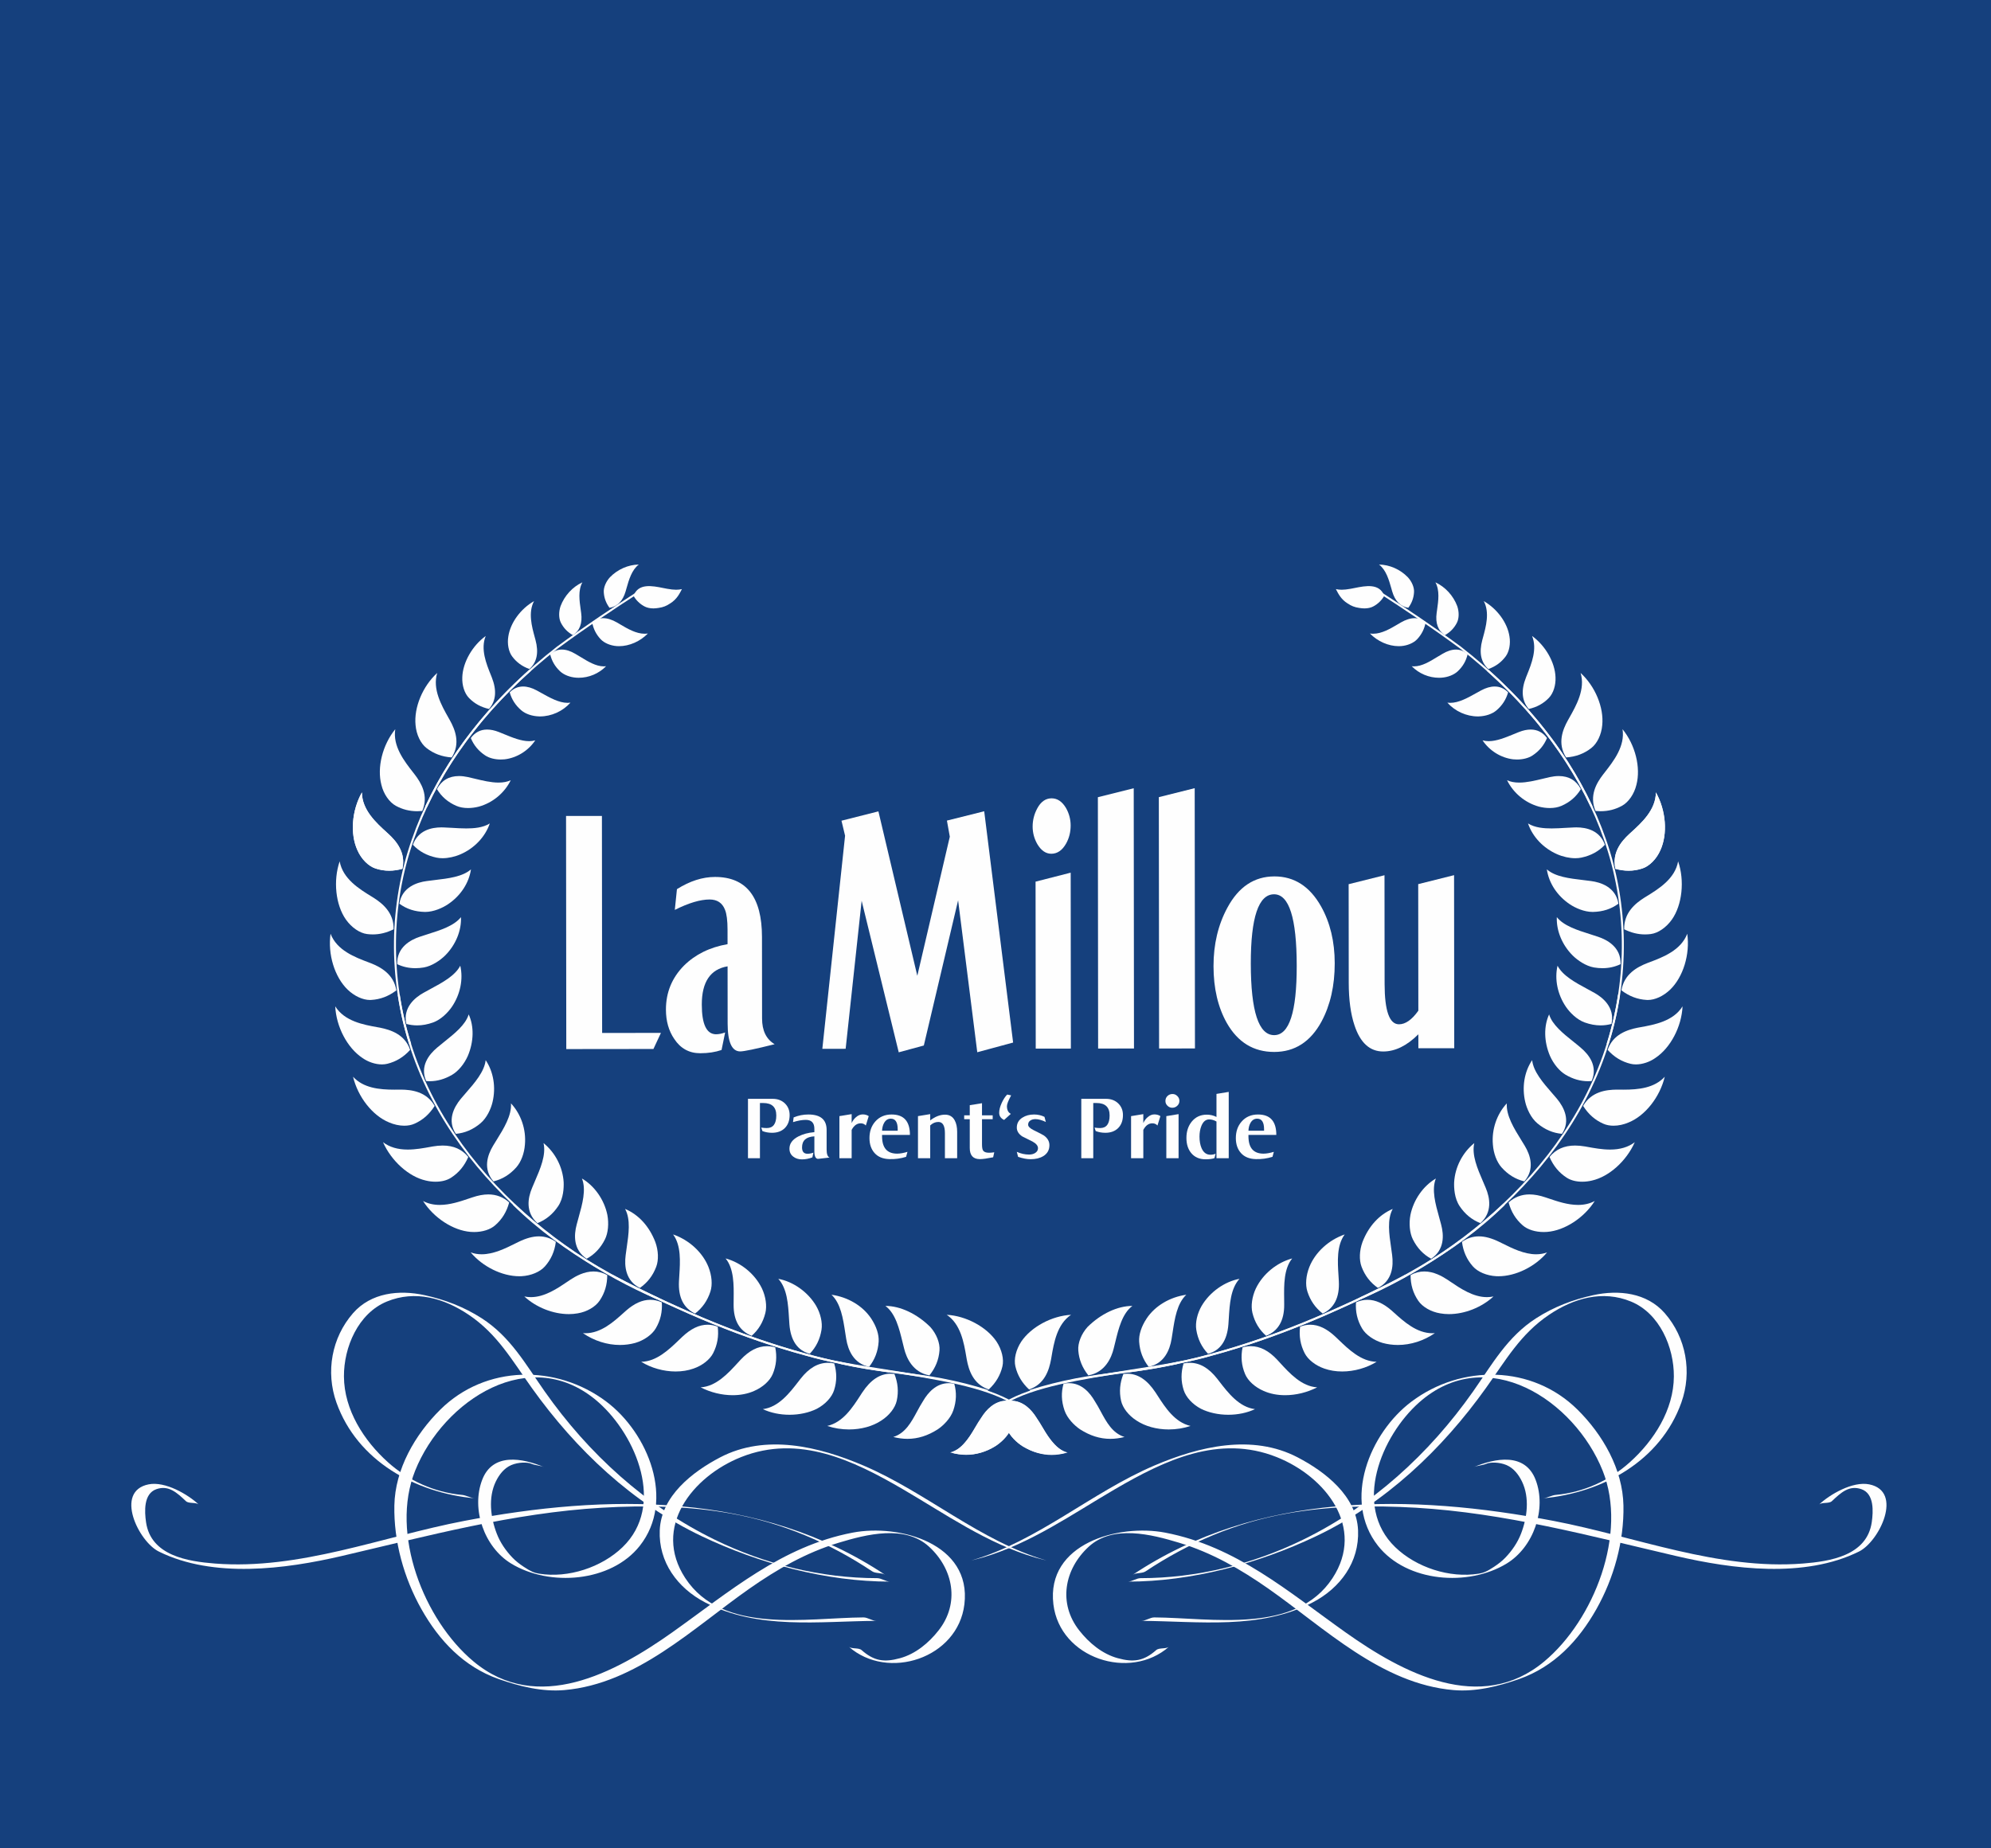 <?xml version="1.0" encoding="UTF-8"?>
<svg width="140px" height="130px" viewBox="0 0 140 130" version="1.1" xmlns="http://www.w3.org/2000/svg" xmlns:xlink="http://www.w3.org/1999/xlink">
    <!-- Generator: Sketch 42 (36781) - http://www.bohemiancoding.com/sketch -->
    <title>Group 12</title>
    <desc>Created with Sketch.</desc>
    <defs></defs>
    <g id="Page-1" stroke="none" stroke-width="1" fill="none" fill-rule="evenodd">
        <g id="Home-Page---v2---Desktop-Menu" transform="translate(-92, 0)">
            <g id="Page-1" transform="translate(92, -20)">
                <g id="Group-12">
                    <polygon id="Fill-1" fill="#15407D" points="0 150 140 150 140 0 0 0"></polygon>
                    <g id="Group-268" transform="translate(8.773, 59.45)" fill="#FEFEFE">
                        <path d="M64.022,70.096 C60.648,69.116 57.712,67.041 54.708,65.288 C51.204,63.246 47.389,61.423 43.344,63.03 C39.895,64.4 37.087,67.986 39.41,71.539 C42.014,75.523 47.932,74.333 51.941,74.308 C52.244,74.306 52.548,74.552 52.848,74.55 C48.822,74.576 44.521,75.193 40.805,73.251 C38.866,72.237 37.524,70.419 37.618,68.179 C37.718,65.778 39.908,64.074 41.864,63.052 C45.065,61.38 48.801,62.284 51.942,63.626 C56.38,65.521 60.13,68.943 64.806,70.301 C64.851,70.314 64.202,70.149 64.022,70.096" id="Fill-2"></path>
                        <path d="M24.611,65.933 C20.434,65.546 16.348,63.306 14.884,59.196 C14.117,57.042 14.545,54.636 16.052,52.909 C17.317,51.463 19.298,51.254 21.072,51.641 C22.507,51.953 23.856,52.47 25.093,53.264 C27.12,54.566 28.179,56.492 29.526,58.41 C32.614,62.805 36.648,66.479 41.495,68.847 C45.027,70.573 48.969,71.547 52.903,71.547 C53.206,71.547 53.508,71.79 53.81,71.79 C49.331,71.79 44.625,70.523 40.59,68.606 C35.713,66.289 31.732,62.522 28.622,58.168 C27.238,56.233 26.205,54.382 24.186,53.023 C22.46,51.858 20.427,51.269 18.43,52.091 C16.409,52.921 15.399,55.311 15.412,57.363 C15.425,59.71 16.811,61.871 18.505,63.393 C19.952,64.693 21.77,65.511 23.705,65.691 C24.012,65.718 24.305,65.904 24.611,65.933" id="Fill-4"></path>
                        <path d="M4.303,66.133 C3.664,65.531 3.086,64.99 2.226,65.288 C1.311,65.605 1.39,66.867 1.496,67.609 C1.835,69.972 4.442,70.37 6.342,70.519 C12.298,70.985 18.094,68.628 23.861,67.522 C33.892,65.597 44.66,65.444 53.464,71.31 C53.219,71.148 52.806,71.233 52.557,71.068 C49.544,69.06 46.232,67.652 42.655,67.008 C39.653,66.467 36.578,66.415 33.542,66.594 C27.294,66.96 21.322,68.575 15.261,69.988 C11.286,70.914 6.237,71.576 2.395,69.675 C0.964,68.969 -0.747,65.435 1.679,64.949 C2.842,64.718 4.449,65.659 5.209,66.375 C5.011,66.189 4.504,66.324 4.303,66.133" id="Fill-6"></path>
                        <path d="M28.59,63.499 C28.316,63.385 27.687,63.376 27.173,63.596 C26.67,63.814 26.322,64.272 26.09,64.751 C25.544,65.881 25.72,67.288 26.159,68.418 C26.402,69.047 26.789,69.61 27.252,70.095 C27.495,70.351 27.777,70.563 28.068,70.756 C28.564,71.087 28.81,71.179 29.137,71.232 C31.181,71.563 33.53,70.79 35.005,69.366 C38.024,66.452 35.974,61.544 33.329,59.193 C28.564,54.959 22.398,59.039 20.416,63.995 C18.65,68.407 21.024,74.483 24.526,77.407 C29.007,81.149 34.482,78.206 38.49,75.365 C42.512,72.511 46.184,69.304 51.176,68.346 C54.461,67.714 59.556,69.108 59.04,73.387 C58.583,77.188 53.655,78.79 50.907,76.365 C51.114,76.548 51.6,76.42 51.811,76.607 C52.686,77.379 53.397,77.483 54.514,77.176 C55.607,76.877 56.536,76.1 57.222,75.226 C58.72,73.324 58.279,70.917 56.553,69.332 C54.856,67.775 52.157,68.463 50.191,69.059 C47.898,69.756 45.875,70.918 43.923,72.285 C39.956,75.065 35.984,78.979 30.911,79.419 C29.345,79.555 27.753,79.155 26.284,78.64 C23.839,77.778 22.113,75.945 20.865,73.736 C19.627,71.542 18.908,68.957 18.957,66.435 C19.007,63.882 20.411,61.449 22.191,59.69 C25.375,56.543 30.351,56.496 33.857,59.126 C36.799,61.333 38.733,66.082 36.215,69.272 C34.19,71.838 29.865,72.167 27.162,70.515 C25.277,69.362 24.343,66.693 25.133,64.63 C25.871,62.699 27.968,63.1 29.495,63.741 C29.211,63.621 28.876,63.618 28.59,63.499" id="Fill-8"></path>
                        <path d="M60.317,70.096 C63.691,69.116 66.626,67.041 69.63,65.288 C73.134,63.246 76.95,61.423 80.994,63.03 C84.444,64.4 87.252,67.986 84.929,71.539 C82.324,75.523 76.406,74.333 72.398,74.308 C72.094,74.306 71.791,74.552 71.492,74.55 C75.517,74.576 79.818,75.193 83.533,73.251 C85.473,72.237 86.814,70.419 86.721,68.179 C86.621,65.778 84.43,64.074 82.475,63.052 C79.274,61.38 75.538,62.284 72.397,63.626 C67.96,65.521 64.208,68.943 59.533,70.301 C59.487,70.314 60.137,70.149 60.317,70.096" id="Fill-10"></path>
                        <path d="M99.728,65.933 C103.905,65.546 107.991,63.306 109.454,59.196 C110.222,57.042 109.793,54.636 108.286,52.909 C107.022,51.463 105.041,51.254 103.266,51.641 C101.833,51.953 100.482,52.47 99.246,53.264 C97.218,54.566 96.16,56.492 94.813,58.41 C91.726,62.805 87.691,66.479 82.843,68.847 C79.311,70.573 75.369,71.547 71.436,71.547 C71.133,71.547 70.83,71.79 70.529,71.79 C75.007,71.79 79.714,70.523 83.749,68.606 C88.626,66.289 92.607,62.522 95.717,58.168 C97.101,56.233 98.134,54.382 100.153,53.023 C101.878,51.858 103.912,51.269 105.909,52.091 C107.93,52.921 108.94,55.311 108.927,57.363 C108.914,59.71 107.528,61.871 105.833,63.393 C104.387,64.693 102.568,65.511 100.634,65.691 C100.326,65.718 100.033,65.904 99.728,65.933" id="Fill-12"></path>
                        <path d="M120.036,66.133 C120.675,65.531 121.252,64.99 122.113,65.288 C123.028,65.605 122.948,66.867 122.843,67.609 C122.504,69.972 119.897,70.37 117.997,70.519 C112.041,70.985 106.245,68.628 100.478,67.522 C90.447,65.597 79.679,65.444 70.875,71.31 C71.119,71.148 71.533,71.233 71.782,71.068 C74.795,69.06 78.107,67.652 81.684,67.008 C84.685,66.467 87.76,66.415 90.797,66.594 C97.045,66.96 103.017,68.575 109.077,69.988 C113.053,70.914 118.102,71.576 121.944,69.675 C123.374,68.969 125.086,65.435 122.66,64.949 C121.496,64.718 119.89,65.659 119.13,66.375 C119.328,66.189 119.834,66.324 120.036,66.133" id="Fill-14"></path>
                        <path d="M95.749,63.499 C96.023,63.385 96.652,63.376 97.166,63.596 C97.67,63.814 98.016,64.272 98.248,64.751 C98.794,65.881 98.619,67.288 98.18,68.418 C97.937,69.047 97.549,69.61 97.087,70.095 C96.844,70.351 96.561,70.563 96.271,70.756 C95.775,71.087 95.529,71.179 95.202,71.232 C93.158,71.563 90.808,70.79 89.334,69.366 C86.315,66.452 88.365,61.544 91.01,59.193 C95.775,54.959 101.941,59.039 103.923,63.995 C105.689,68.407 103.316,74.483 99.813,77.407 C95.332,81.149 89.857,78.206 85.849,75.365 C81.827,72.511 78.154,69.304 73.163,68.346 C69.877,67.714 64.782,69.108 65.298,73.387 C65.755,77.188 70.684,78.79 73.431,76.365 C73.225,76.548 72.739,76.42 72.527,76.607 C71.653,77.379 70.941,77.483 69.824,77.176 C68.731,76.877 67.802,76.1 67.117,75.226 C65.619,73.324 66.059,70.917 67.785,69.332 C69.483,67.775 72.182,68.463 74.148,69.059 C76.441,69.756 78.464,70.918 80.415,72.285 C84.383,75.065 88.355,78.979 93.428,79.419 C94.994,79.555 96.586,79.155 98.055,78.64 C100.5,77.778 102.226,75.945 103.474,73.736 C104.712,71.542 105.431,68.957 105.382,66.435 C105.331,63.882 103.928,61.449 102.148,59.69 C98.964,56.543 93.988,56.496 90.483,59.126 C87.54,61.333 85.606,66.082 88.124,69.272 C90.149,71.838 94.475,72.167 97.177,70.515 C99.061,69.362 99.996,66.693 99.206,64.63 C98.467,62.699 96.371,63.1 94.844,63.741 C95.128,63.621 95.463,63.618 95.749,63.499" id="Fill-16"></path>
                        <polygon id="Fill-18" points="37.702 33.197 37.174 34.328 31.046 34.335 31.03 17.939 33.552 17.937 33.567 33.201"></polygon>
                        <path d="M45.697,33.993 C44.352,34.33 43.545,34.499 43.277,34.499 C42.688,34.499 42.393,33.846 42.392,32.538 L42.388,28.515 C41.178,28.717 40.573,29.615 40.575,31.207 C40.576,32.582 40.905,33.278 41.561,33.294 C41.762,33.294 41.98,33.251 42.216,33.167 L41.964,34.399 C41.524,34.551 41.025,34.627 40.467,34.627 C39.688,34.628 39.08,34.293 38.639,33.623 C38.249,33.054 38.054,32.367 38.053,31.562 C38.052,30.355 38.474,29.324 39.319,28.467 C40.113,27.679 41.135,27.175 42.386,26.956 L42.385,25.95 C42.385,25.296 42.325,24.827 42.208,24.542 C42.022,24.056 41.66,23.814 41.122,23.814 C40.467,23.815 39.651,24.058 38.677,24.546 L38.827,23.087 C39.734,22.516 40.625,22.23 41.499,22.229 C43.701,22.227 44.804,23.634 44.807,26.45 L44.813,32.184 C44.813,33.039 45.108,33.642 45.697,33.993" id="Fill-20"></path>
                        <polygon id="Fill-22" points="62.466 33.876 59.945 34.558 58.598 23.872 56.187 34.084 54.423 34.563 51.815 23.904 50.69 34.315 49.051 34.317 50.65 19.328 50.397 18.273 52.994 17.616 55.729 29.181 58.014 19.397 57.811 18.265 60.433 17.609"></polygon>
                        <path d="M66.527,34.3 L64.056,34.303 L64.044,22.559 L66.514,21.928 L66.527,34.3 Z M66.511,18.609 C66.512,19.078 66.403,19.506 66.185,19.891 C65.916,20.362 65.572,20.596 65.152,20.597 C64.764,20.597 64.437,20.371 64.168,19.919 C63.948,19.534 63.839,19.123 63.838,18.687 C63.838,18.234 63.947,17.807 64.165,17.404 C64.417,16.935 64.752,16.699 65.173,16.699 C65.577,16.699 65.913,16.925 66.183,17.377 C66.401,17.763 66.511,18.173 66.511,18.609 L66.511,18.609 Z" id="Fill-24"></path>
                        <polygon id="Fill-26" points="70.965 34.295 68.443 34.298 68.426 16.62 70.947 15.99"></polygon>
                        <polygon id="Fill-28" points="75.252 34.292 72.73 34.294 72.712 16.616 75.234 15.985"></polygon>
                        <path d="M82.408,28.476 C82.405,25.123 81.873,23.447 80.814,23.448 C79.721,23.449 79.176,25.076 79.179,28.328 C79.183,31.681 79.73,33.357 80.824,33.355 C81.883,33.354 82.411,31.728 82.408,28.476 M85.08,28.297 C85.082,29.873 84.772,31.239 84.152,32.397 C83.379,33.823 82.271,34.536 80.825,34.537 C79.379,34.539 78.268,33.861 77.494,32.504 C76.871,31.398 76.558,30.065 76.557,28.506 C76.555,26.964 76.882,25.589 77.537,24.382 C78.325,22.922 79.426,22.192 80.838,22.191 C82.233,22.189 83.327,22.893 84.119,24.3 C84.758,25.439 85.079,26.772 85.08,28.297" id="Fill-30"></path>
                        <path d="M93.484,34.274 L90.962,34.276 L90.961,33.295 C90.155,34.101 89.332,34.504 88.491,34.505 C87.549,34.506 86.877,33.895 86.472,32.671 C86.202,31.867 86.067,30.869 86.066,29.679 L86.059,22.738 L88.58,22.108 L88.588,29.752 C88.59,31.647 88.926,32.593 89.599,32.592 C90.053,32.592 90.506,32.274 90.96,31.635 L90.951,22.734 L93.472,22.103 L93.484,34.274 Z" id="Fill-32"></path>
                        <path d="M46.751,38.974 C46.751,39.359 46.639,39.663 46.417,39.887 C46.194,40.111 45.892,40.223 45.511,40.223 C45.272,40.223 45.046,40.182 44.837,40.102 L44.754,39.858 C44.894,39.88 45.025,39.89 45.145,39.89 C45.59,39.89 45.813,39.594 45.813,39.003 C45.813,38.42 45.507,38.129 44.894,38.129 L44.663,38.129 L44.663,42.01 L43.822,42.01 L43.822,37.834 L45.562,37.834 C45.901,37.834 46.181,37.937 46.404,38.142 C46.635,38.36 46.751,38.637 46.751,38.974" id="Fill-34"></path>
                        <path d="M49.558,41.965 L48.766,42.055 C48.672,42.064 48.6,42.014 48.549,41.908 C48.511,41.818 48.491,41.713 48.491,41.594 L48.491,40.473 C47.914,40.503 47.624,40.763 47.624,41.252 C47.624,41.548 47.751,41.697 48.003,41.697 C48.149,41.697 48.288,41.671 48.421,41.62 L48.35,41.953 C48.106,42.046 47.862,42.093 47.618,42.093 C47.374,42.093 47.17,42.029 47.008,41.901 C46.828,41.765 46.738,41.577 46.738,41.337 C46.738,40.979 46.951,40.691 47.376,40.473 C47.694,40.311 48.066,40.213 48.491,40.178 L48.491,39.948 C48.491,39.525 48.29,39.314 47.885,39.314 C47.631,39.314 47.332,39.367 46.989,39.473 L47.033,39.141 C47.368,39.004 47.712,38.936 48.068,38.936 C48.924,38.936 49.352,39.298 49.352,40.022 L49.352,41.397 C49.352,41.721 49.421,41.91 49.558,41.965" id="Fill-36"></path>
                        <path d="M52.313,39.051 L52.108,39.711 C52.014,39.608 51.896,39.557 51.755,39.557 C51.494,39.553 51.279,39.706 51.112,40.018 L51.112,42.01 L50.251,42.01 L50.251,39.051 L51.112,38.91 L51.112,39.537 C51.185,39.376 51.286,39.239 51.414,39.128 C51.564,38.996 51.722,38.93 51.89,38.93 C52.052,38.93 52.193,38.97 52.313,39.051" id="Fill-38"></path>
                        <path d="M54.35,40.076 L54.35,39.973 C54.35,39.478 54.188,39.23 53.865,39.23 C53.667,39.23 53.511,39.327 53.4,39.518 C53.309,39.673 53.26,39.859 53.251,40.076 L54.35,40.076 Z M55.21,40.371 L53.251,40.371 L53.251,40.466 C53.251,41.283 53.605,41.69 54.311,41.69 C54.517,41.69 54.759,41.647 55.037,41.562 L54.94,41.914 C54.559,42.033 54.167,42.087 53.765,42.074 C53.316,42.061 52.969,41.921 52.728,41.652 C52.486,41.383 52.365,41.03 52.365,40.595 C52.365,40.129 52.5,39.743 52.769,39.435 C53.061,39.102 53.446,38.936 53.925,38.936 C54.782,38.936 55.21,39.414 55.21,40.371 L55.21,40.371 Z" id="Fill-40"></path>
                        <path d="M58.531,42.01 L57.67,42.01 L57.67,40.251 C57.67,39.724 57.516,39.461 57.208,39.461 C56.998,39.461 56.808,39.542 56.636,39.705 L56.636,42.01 L55.776,42.01 L55.776,39.051 L56.636,38.91 L56.636,39.352 C56.982,39.083 57.33,38.948 57.68,38.948 C57.987,38.948 58.213,39.082 58.358,39.347 C58.473,39.556 58.531,39.826 58.531,40.155 L58.531,42.01 Z" id="Fill-42"></path>
                        <path d="M61.139,41.594 L61.062,41.946 C60.642,42.031 60.331,42.075 60.13,42.075 C59.655,42.075 59.417,41.814 59.417,41.293 L59.417,39.268 L59.025,39.268 L59.025,38.994 L59.417,38.994 L59.417,38.282 L60.278,38.142 L60.278,38.994 L61.029,38.994 L61.029,39.268 L60.278,39.268 L60.278,41.03 C60.278,41.248 60.303,41.396 60.355,41.473 C60.424,41.575 60.562,41.626 60.773,41.626 C60.879,41.626 61.002,41.616 61.139,41.594" id="Fill-44"></path>
                        <path d="M62.327,37.591 C62.13,37.953 62.031,38.206 62.031,38.346 C62.031,38.62 62.124,38.802 62.307,38.891 L61.832,39.32 C61.601,39.209 61.486,39.041 61.486,38.814 C61.486,38.617 61.543,38.391 61.659,38.135 C61.774,37.879 61.905,37.678 62.05,37.533 L62.327,37.591 Z" id="Fill-46"></path>
                        <path d="M65.018,41.094 C65.018,41.432 64.874,41.688 64.588,41.863 C64.352,42.008 64.054,42.081 63.695,42.081 C63.434,42.081 63.14,42.025 62.815,41.914 L62.725,41.562 C63.007,41.69 63.294,41.754 63.586,41.754 C63.749,41.754 63.887,41.72 64.003,41.651 C64.145,41.566 64.215,41.451 64.215,41.306 C64.215,41.135 64.087,40.979 63.83,40.838 C63.59,40.719 63.35,40.599 63.111,40.479 C62.854,40.308 62.725,40.101 62.725,39.858 C62.725,39.555 62.858,39.32 63.123,39.154 C63.35,39.009 63.622,38.936 63.939,38.936 C64.204,38.936 64.448,38.992 64.671,39.102 L64.767,39.461 C64.485,39.329 64.24,39.262 64.035,39.262 C63.898,39.262 63.783,39.292 63.688,39.352 C63.577,39.42 63.522,39.521 63.522,39.653 C63.522,39.781 63.65,39.909 63.907,40.037 C64.326,40.242 64.569,40.369 64.633,40.415 C64.889,40.599 65.018,40.825 65.018,41.094" id="Fill-48"></path>
                        <path d="M70.189,38.974 C70.189,39.359 70.077,39.663 69.855,39.887 C69.632,40.111 69.33,40.223 68.949,40.223 C68.709,40.223 68.485,40.182 68.274,40.102 L68.191,39.858 C68.332,39.88 68.463,39.89 68.583,39.89 C69.028,39.89 69.251,39.594 69.251,39.003 C69.251,38.42 68.944,38.129 68.332,38.129 L68.101,38.129 L68.101,42.01 L67.26,42.01 L67.26,37.834 L69,37.834 C69.338,37.834 69.619,37.937 69.842,38.142 C70.073,38.36 70.189,38.637 70.189,38.974" id="Fill-50"></path>
                        <path d="M72.822,39.051 L72.616,39.711 C72.522,39.608 72.405,39.557 72.263,39.557 C72.002,39.553 71.787,39.706 71.621,40.018 L71.621,42.01 L70.76,42.01 L70.76,39.051 L71.621,38.91 L71.621,39.537 C71.693,39.376 71.794,39.239 71.923,39.128 C72.072,38.996 72.231,38.93 72.398,38.93 C72.561,38.93 72.702,38.97 72.822,39.051" id="Fill-52"></path>
                        <path d="M74.1,42.01 L73.239,42.01 L73.239,39.051 L74.1,38.91 L74.1,42.01 Z M74.158,37.975 C74.158,38.112 74.109,38.227 74.01,38.321 C73.912,38.415 73.794,38.462 73.657,38.462 C73.529,38.462 73.416,38.415 73.32,38.321 C73.223,38.227 73.176,38.116 73.176,37.988 C73.176,37.847 73.223,37.73 73.32,37.635 C73.416,37.542 73.535,37.495 73.676,37.495 C73.805,37.495 73.917,37.543 74.013,37.639 C74.11,37.735 74.158,37.847 74.158,37.975 L74.158,37.975 Z" id="Fill-54"></path>
                        <path d="M77.627,42.01 L76.765,42.01 L76.765,39.429 C76.59,39.33 76.419,39.282 76.252,39.282 C76.012,39.282 75.83,39.433 75.706,39.735 C75.616,39.961 75.571,40.214 75.571,40.496 C75.571,40.81 75.62,41.082 75.718,41.307 C75.851,41.609 76.055,41.763 76.329,41.767 C76.478,41.767 76.603,41.743 76.702,41.696 L76.624,42.003 C76.474,42.06 76.265,42.087 75.995,42.087 C75.566,42.087 75.231,41.94 74.986,41.646 C74.764,41.374 74.652,41.02 74.652,40.585 C74.652,40.133 74.774,39.754 75.018,39.447 C75.284,39.115 75.639,38.948 76.085,38.948 C76.329,38.948 76.556,39.002 76.765,39.109 L76.765,37.488 L77.627,37.347 L77.627,42.01 Z" id="Fill-56"></path>
                        <path d="M80.112,40.076 L80.112,39.973 C80.112,39.478 79.95,39.23 79.627,39.23 C79.429,39.23 79.274,39.327 79.162,39.518 C79.072,39.673 79.022,39.859 79.014,40.076 L80.112,40.076 Z M80.973,40.371 L79.014,40.371 L79.014,40.466 C79.014,41.283 79.367,41.69 80.074,41.69 C80.279,41.69 80.521,41.647 80.799,41.562 L80.703,41.914 C80.322,42.033 79.93,42.087 79.527,42.074 C79.078,42.061 78.732,41.921 78.491,41.652 C78.248,41.383 78.127,41.03 78.127,40.595 C78.127,40.129 78.262,39.743 78.532,39.435 C78.823,39.102 79.208,38.936 79.688,38.936 C80.544,38.936 80.973,39.414 80.973,40.371 L80.973,40.371 Z" id="Fill-58"></path>
                        <path d="M64.368,60.7 C64.271,60.543 64.177,60.389 64.084,60.244 C63.748,59.709 63.168,59.072 62.308,59.072 C62.155,59.072 61.996,59.092 61.835,59.132 C61.691,59.755 61.745,60.367 62,61.002 C62.223,61.555 62.741,62.02 63.152,62.271 C63.752,62.652 64.449,62.852 65.17,62.852 C65.517,62.852 65.86,62.806 66.192,62.715 C65.409,62.403 64.859,61.504 64.368,60.7" id="Fill-60"></path>
                        <path d="M62.013,59.061 C61.156,59.061 60.57,59.707 60.229,60.249 C60.07,60.472 59.929,60.711 59.781,60.965 C59.345,61.707 58.896,62.472 58.041,62.703 C58.422,62.816 58.799,62.873 59.163,62.873 C59.848,62.873 60.512,62.677 61.191,62.276 C61.598,62.019 62.112,61.546 62.327,60.988 C62.57,60.35 62.615,59.737 62.462,59.117 C62.309,59.08 62.159,59.061 62.013,59.061" id="Fill-62"></path>
                        <path d="M62.625,56.651 C62.771,57.278 63.087,57.81 63.588,58.277 C64.69,57.906 64.997,56.899 65.132,56.169 L65.165,55.978 C65.332,54.995 65.554,53.685 66.54,53.025 C65.193,53.094 63.736,53.874 63.039,54.908 C62.665,55.479 62.506,56.147 62.625,56.651" id="Fill-64"></path>
                        <path d="M68.624,59.818 C68.484,59.559 68.352,59.314 68.204,59.09 C67.871,58.513 67.29,57.832 66.399,57.832 C66.274,57.832 66.144,57.845 66.012,57.872 C65.836,58.488 65.858,59.102 66.079,59.748 C66.272,60.312 66.768,60.804 67.169,61.077 C67.872,61.528 68.57,61.749 69.301,61.749 C69.624,61.749 69.959,61.705 70.299,61.617 C69.453,61.355 69.032,60.575 68.624,59.818" id="Fill-66"></path>
                        <path d="M67.698,53.881 C67.262,54.365 67.006,55.017 67.049,55.536 C67.1,56.183 67.332,56.754 67.756,57.284 C68.95,57.075 69.383,56.022 69.535,55.407 C69.573,55.261 69.609,55.11 69.647,54.954 C69.879,54 70.138,52.932 70.852,52.4 L70.845,52.4 C69.809,52.4 68.633,52.953 67.698,53.881" id="Fill-68"></path>
                        <path d="M72.613,58.692 L72.479,58.485 C71.892,57.598 71.237,57.166 70.478,57.166 C70.394,57.166 70.308,57.171 70.222,57.182 C69.971,57.814 69.917,58.432 70.057,59.069 C70.167,59.57 70.582,60.103 71.14,60.461 C71.748,60.865 72.554,61.088 73.409,61.088 C73.937,61.088 74.464,61.003 74.941,60.841 C73.839,60.592 73.165,59.548 72.613,58.692" id="Fill-70"></path>
                        <path d="M73.684,54.246 C73.829,53.292 73.992,52.225 74.643,51.614 C73.49,51.775 72.453,52.391 71.861,53.273 C71.485,53.839 71.296,54.423 71.328,54.916 C71.374,55.589 71.593,56.167 71.999,56.682 C73.099,56.451 73.482,55.495 73.608,54.726 C73.634,54.573 73.659,54.412 73.684,54.246" id="Fill-72"></path>
                        <path d="M76.961,57.707 L76.815,57.518 C76.223,56.765 75.593,56.4 74.888,56.4 C74.747,56.4 74.6,56.415 74.452,56.445 C74.259,57.087 74.262,57.702 74.461,58.323 C74.62,58.823 75.084,59.325 75.673,59.634 C76.215,59.905 76.898,60.055 77.593,60.055 C78.274,60.055 78.922,59.918 79.473,59.659 C78.362,59.522 77.59,58.522 76.961,57.707" id="Fill-74"></path>
                        <path d="M77.633,53.255 C77.693,52.275 77.759,51.178 78.383,50.495 C77.331,50.689 76.296,51.425 75.726,52.391 C75.412,52.932 75.267,53.578 75.346,54.075 C75.453,54.743 75.724,55.296 76.173,55.767 C77.037,55.534 77.518,54.833 77.605,53.682 C77.615,53.544 77.624,53.401 77.633,53.255" id="Fill-76"></path>
                        <path d="M81.227,56.394 L81.042,56.192 C80.439,55.546 79.829,55.232 79.18,55.232 C78.99,55.232 78.795,55.26 78.6,55.314 C78.466,55.974 78.524,56.589 78.777,57.192 C78.975,57.666 79.478,58.122 80.091,58.383 C80.537,58.579 81.042,58.679 81.591,58.679 C82.358,58.679 83.154,58.482 83.846,58.126 C82.754,58.063 81.91,57.14 81.227,56.394" id="Fill-78"></path>
                        <path d="M79.536,51.168 C79.266,51.742 79.173,52.403 79.294,52.894 C79.456,53.548 79.772,54.075 80.258,54.502 C81.106,54.167 81.534,53.431 81.527,52.315 C81.528,52.176 81.526,52.033 81.524,51.887 C81.512,50.938 81.497,49.783 82.09,49.06 C81,49.355 80.026,50.156 79.536,51.168" id="Fill-80"></path>
                        <path d="M84.352,56.808 C84.736,56.943 85.157,57.011 85.604,57.011 C86.446,57.011 87.322,56.764 88.026,56.33 C86.947,56.315 86.06,55.461 85.347,54.774 C85.275,54.705 85.204,54.637 85.135,54.572 C84.527,54 83.945,53.721 83.357,53.721 C83.12,53.721 82.881,53.769 82.644,53.86 C82.562,54.531 82.668,55.141 82.966,55.724 C83.2,56.18 83.731,56.595 84.352,56.808" id="Fill-82"></path>
                        <path d="M83.297,49.658 C83.054,50.273 83.004,50.904 83.158,51.388 C83.364,52.026 83.717,52.534 84.236,52.937 C85.048,52.554 85.429,51.789 85.369,50.66 C85.363,50.529 85.354,50.392 85.345,50.252 C85.283,49.301 85.208,48.143 85.782,47.372 C84.656,47.76 83.708,48.629 83.297,49.658" id="Fill-84"></path>
                        <path d="M88.444,55.002 C88.787,55.097 89.15,55.146 89.519,55.146 C90.423,55.146 91.343,54.851 92.123,54.314 C92.066,54.318 92.008,54.321 91.95,54.321 C90.854,54.321 89.963,53.518 89.247,52.873 L89.086,52.728 C88.5,52.218 87.943,51.969 87.383,51.969 C87.113,51.969 86.842,52.029 86.576,52.149 C86.529,52.813 86.668,53.413 87.001,53.98 C87.259,54.421 87.825,54.822 88.444,55.002" id="Fill-86"></path>
                        <path d="M89.159,45.577 C88.21,45.976 87.457,46.8 87.032,47.906 C86.814,48.503 86.789,49.169 86.967,49.644 C87.203,50.269 87.58,50.759 88.119,51.135 C89.126,50.629 89.219,49.601 89.117,48.822 C89.096,48.651 89.07,48.471 89.043,48.287 C88.906,47.354 88.754,46.311 89.159,45.577" id="Fill-88"></path>
                        <path d="M93.192,50.681 L93.005,50.555 C92.625,50.307 92.041,49.976 91.378,49.976 C91.046,49.976 90.721,50.061 90.414,50.231 C90.411,50.906 90.587,51.496 90.953,52.034 C91.249,52.471 91.855,52.82 92.497,52.923 C92.693,52.958 92.898,52.976 93.109,52.976 C94.222,52.976 95.413,52.502 96.244,51.734 C96.092,51.766 95.938,51.782 95.781,51.782 C94.814,51.782 93.915,51.171 93.192,50.681" id="Fill-90"></path>
                        <path d="M90.404,45.995 C90.288,46.611 90.352,47.27 90.572,47.715 C90.875,48.323 91.308,48.783 91.862,49.083 C92.805,48.452 92.764,47.425 92.56,46.668 C92.517,46.501 92.469,46.328 92.419,46.15 C92.164,45.239 91.879,44.22 92.192,43.438 C91.305,43.959 90.623,44.931 90.404,45.995" id="Fill-92"></path>
                        <path d="M96.646,47.894 C96.112,47.634 95.645,47.507 95.217,47.507 C94.786,47.507 94.386,47.638 94.028,47.895 C94.114,48.568 94.364,49.132 94.794,49.618 C95.14,50.01 95.773,50.275 96.446,50.31 C96.493,50.312 96.542,50.313 96.59,50.313 C97.807,50.313 99.169,49.643 100.013,48.636 C99.771,48.724 99.513,48.768 99.242,48.768 C98.405,48.768 97.563,48.35 96.888,48.013 C96.805,47.972 96.725,47.932 96.646,47.894" id="Fill-94"></path>
                        <path d="M95.697,44.095 C95.634,43.943 95.567,43.787 95.498,43.628 C95.12,42.753 94.698,41.774 94.894,40.947 C94.068,41.614 93.539,42.638 93.477,43.703 C93.462,44.091 93.491,44.827 93.862,45.381 C94.241,45.947 94.719,46.339 95.322,46.579 C96.175,45.814 95.999,44.809 95.697,44.095" id="Fill-96"></path>
                        <path d="M99.909,44.769 C99.489,44.626 99.118,44.557 98.773,44.557 C98.214,44.557 97.721,44.746 97.308,45.121 C97.484,45.78 97.808,46.307 98.296,46.731 C98.64,47.032 99.182,47.203 99.782,47.203 C99.863,47.203 99.944,47.2 100.024,47.193 C101.253,47.094 102.613,46.205 103.364,45.02 C103.019,45.205 102.631,45.296 102.189,45.296 C101.468,45.296 100.75,45.053 100.118,44.839 L99.909,44.769 Z" id="Fill-98"></path>
                        <path d="M98.444,41.14 C98.366,41.01 98.284,40.878 98.2,40.742 C97.692,39.923 97.123,39.006 97.181,38.153 C96.474,38.914 96.108,39.99 96.201,41.049 C96.246,41.676 96.473,42.274 96.807,42.653 C97.26,43.163 97.786,43.487 98.413,43.641 C99.159,42.78 98.844,41.808 98.444,41.14" id="Fill-100"></path>
                        <path d="M102.838,41.212 L102.704,41.187 C102.442,41.142 102.206,41.12 101.984,41.12 C101.217,41.12 100.628,41.383 100.184,41.923 C100.457,42.556 100.853,43.033 101.394,43.382 C101.677,43.566 102.054,43.664 102.484,43.664 C102.712,43.664 102.942,43.636 103.167,43.582 C104.366,43.313 105.592,42.211 106.179,40.884 C105.721,41.233 105.148,41.403 104.441,41.403 C103.886,41.403 103.329,41.301 102.838,41.212" id="Fill-102"></path>
                        <path d="M100.706,37.829 C100.596,37.697 100.477,37.561 100.355,37.422 C99.738,36.714 99.048,35.923 98.962,35.114 C98.41,35.928 98.23,37.023 98.479,38.066 C98.59,38.535 98.872,39.173 99.329,39.558 C99.855,39.997 100.421,40.24 101.059,40.297 C101.676,39.361 101.21,38.44 100.706,37.829" id="Fill-104"></path>
                        <path d="M105.038,37.187 L104.912,37.186 C104.17,37.194 103.121,37.322 102.547,38.334 C102.928,38.927 103.38,39.325 103.966,39.584 C104.175,39.678 104.417,39.725 104.687,39.725 C105.033,39.725 105.412,39.642 105.753,39.493 C106.915,39.019 107.943,37.71 108.287,36.281 C107.559,37.071 106.465,37.19 105.374,37.19 C105.26,37.19 105.148,37.188 105.038,37.187" id="Fill-106"></path>
                        <path d="M102.361,34.222 C102.201,34.084 102.024,33.943 101.842,33.798 C101.148,33.243 100.371,32.623 100.155,31.896 C99.769,32.736 99.791,33.819 100.218,34.82 C100.472,35.391 100.884,35.886 101.319,36.143 C101.839,36.447 102.356,36.596 102.901,36.596 C102.981,36.596 103.062,36.592 103.142,36.586 C103.596,35.554 102.972,34.732 102.361,34.222" id="Fill-108"></path>
                        <path d="M104.274,34.393 C104.731,34.899 105.258,35.219 105.883,35.371 C105.999,35.399 106.125,35.414 106.258,35.414 C106.715,35.414 107.229,35.243 107.632,34.956 C108.696,34.243 109.47,32.764 109.538,31.329 C108.886,32.381 107.556,32.621 106.559,32.8 L106.391,32.83 C105.653,32.978 104.633,33.301 104.274,34.393" id="Fill-110"></path>
                        <path d="M103.339,30.381 C103.175,30.287 103.001,30.194 102.823,30.098 C102.014,29.663 101.109,29.175 100.748,28.472 C100.527,29.418 100.745,30.495 101.339,31.365 C101.611,31.765 102.102,32.263 102.66,32.464 C103.038,32.6 103.414,32.669 103.777,32.669 C104.035,32.669 104.291,32.635 104.541,32.566 C104.799,31.393 103.902,30.695 103.339,30.381" id="Fill-112"></path>
                        <path d="M105.241,30.206 C105.792,30.623 106.372,30.843 107.013,30.879 C107.04,30.881 107.067,30.882 107.095,30.882 C107.602,30.882 108.187,30.611 108.662,30.159 C109.584,29.27 110.073,27.666 109.868,26.224 C109.422,27.395 108.15,27.875 107.195,28.235 L107.048,28.291 C106.359,28.562 105.425,29.055 105.241,30.206" id="Fill-114"></path>
                        <path d="M103.599,26.437 C103.416,26.373 103.222,26.312 103.024,26.25 C102.154,25.976 101.183,25.669 100.697,25.055 C100.658,26.01 101.071,27.013 101.814,27.755 C102.159,28.095 102.735,28.495 103.312,28.595 C103.513,28.629 103.713,28.646 103.905,28.646 C104.358,28.646 104.786,28.551 105.18,28.363 C105.223,27.158 104.212,26.64 103.599,26.437" id="Fill-116"></path>
                        <path d="M109.227,21.131 C109.007,22.363 107.847,23.075 106.976,23.61 L106.851,23.687 C106.226,24.083 105.403,24.743 105.436,25.91 C105.925,26.153 106.404,26.271 106.898,26.271 C107.031,26.271 107.167,26.262 107.302,26.245 C107.819,26.179 108.388,25.789 108.789,25.225 C109.515,24.193 109.694,22.489 109.227,21.131" id="Fill-118"></path>
                        <path d="M103.11,22.518 C102.919,22.49 102.719,22.466 102.513,22.443 C101.605,22.336 100.589,22.218 99.995,21.695 C100.139,22.663 100.724,23.554 101.609,24.149 C101.998,24.41 102.622,24.689 103.208,24.689 L103.241,24.689 C103.935,24.674 104.521,24.484 105.028,24.11 C104.841,22.921 103.75,22.602 103.11,22.518" id="Fill-120"></path>
                        <path d="M106.709,21.63 C107.209,21.467 107.705,20.966 107.974,20.354 C108.505,19.202 108.375,17.543 107.662,16.279 C107.659,17.511 106.661,18.417 105.912,19.097 L105.79,19.209 C105.246,19.712 104.558,20.51 104.816,21.654 C105.133,21.743 105.445,21.787 105.745,21.787 C106.07,21.787 106.394,21.735 106.709,21.63" id="Fill-122"></path>
                        <path d="M100.835,15.132 C100.636,15.132 100.424,15.157 100.205,15.205 C100.046,15.24 99.88,15.28 99.71,15.322 C99.159,15.454 98.589,15.592 98.054,15.592 C97.721,15.592 97.439,15.537 97.199,15.427 C97.638,16.323 98.469,17.014 99.436,17.282 C99.687,17.347 99.952,17.382 100.201,17.382 C100.512,17.382 100.788,17.33 101.024,17.228 C101.615,16.972 102.061,16.587 102.388,16.051 C102.066,15.441 101.544,15.132 100.835,15.132" id="Fill-124"></path>
                        <path d="M106.709,21.635 C107.209,21.472 107.706,20.971 107.976,20.358 C108.507,19.206 108.376,17.547 107.664,16.284 C107.66,17.515 106.663,18.421 105.914,19.101 L105.791,19.213 C105.247,19.716 104.56,20.514 104.817,21.658 C105.134,21.747 105.447,21.791 105.747,21.791 C106.071,21.791 106.395,21.739 106.709,21.635" id="Fill-126"></path>
                        <path d="M102.069,18.742 C102.01,18.742 101.952,18.744 101.896,18.747 C101.709,18.752 101.514,18.764 101.313,18.776 C100.991,18.796 100.657,18.816 100.328,18.816 C99.801,18.816 99.161,18.772 98.672,18.466 C98.99,19.405 99.753,20.212 100.727,20.634 C101.128,20.81 101.589,20.911 101.993,20.911 C102.147,20.911 102.293,20.897 102.428,20.868 C103.102,20.725 103.642,20.43 104.076,19.966 C103.717,18.956 102.789,18.742 102.069,18.742" id="Fill-128"></path>
                        <path d="M105.275,17.227 C105.739,16.975 106.138,16.397 106.293,15.753 C106.614,14.531 106.214,12.938 105.318,11.837 C105.507,13.029 104.686,14.08 104.07,14.87 L103.953,15.02 C103.5,15.607 102.956,16.51 103.421,17.589 C103.54,17.6 103.658,17.606 103.773,17.606 C104.316,17.606 104.807,17.482 105.275,17.227" id="Fill-130"></path>
                        <path d="M103.891,11.554 C104.016,10.311 103.393,8.816 102.369,7.881 C102.716,9.016 102.064,10.17 101.574,11.037 L101.475,11.213 C101.116,11.859 100.717,12.829 101.348,13.824 C102.033,13.776 102.613,13.559 103.119,13.164 C103.537,12.839 103.832,12.222 103.891,11.554" id="Fill-132"></path>
                        <path d="M97.628,13.956 C97.715,13.965 97.807,13.969 97.897,13.969 C98.319,13.969 98.705,13.869 98.985,13.687 C99.456,13.378 99.791,12.977 100.006,12.461 C99.715,12.062 99.33,11.861 98.86,11.861 C98.606,11.861 98.329,11.919 98.039,12.034 C97.912,12.083 97.78,12.137 97.646,12.193 C97.094,12.42 96.468,12.679 95.904,12.679 C95.751,12.679 95.608,12.659 95.475,12.621 C95.966,13.354 96.764,13.851 97.628,13.956" id="Fill-134"></path>
                        <path d="M98.957,5.281 C99.334,6.197 98.917,7.232 98.602,8.013 L98.532,8.188 C98.169,9.105 98.232,9.835 98.723,10.415 C99.295,10.287 99.759,10.032 100.14,9.634 C100.453,9.309 100.631,8.751 100.605,8.178 C100.568,7.134 99.897,5.962 98.957,5.281" id="Fill-136"></path>
                        <path d="M95.365,9.113 C95.254,9.172 95.14,9.236 95.023,9.302 C94.452,9.621 93.806,9.984 93.201,9.984 C93.132,9.984 93.065,9.979 93,9.97 C93.543,10.578 94.339,10.939 95.152,10.939 L95.199,10.938 C95.696,10.923 96.154,10.767 96.455,10.51 C96.861,10.163 97.129,9.748 97.272,9.244 C97.003,8.972 96.686,8.834 96.33,8.834 C96.031,8.834 95.707,8.928 95.365,9.113" id="Fill-138"></path>
                        <path d="M97.102,6.715 C97.351,6.379 97.455,5.829 97.367,5.311 C97.222,4.349 96.504,3.37 95.561,2.829 C95.986,3.629 95.714,4.624 95.508,5.376 L95.457,5.563 C95.219,6.457 95.358,7.126 95.882,7.606 C96.393,7.424 96.792,7.132 97.102,6.715" id="Fill-140"></path>
                        <path d="M92.268,6.769 C91.772,7.073 91.21,7.418 90.649,7.418 C90.597,7.418 90.545,7.414 90.494,7.408 C91.006,7.926 91.7,8.22 92.419,8.22 C92.474,8.22 92.529,8.218 92.584,8.214 C93.033,8.185 93.461,8.016 93.73,7.765 C94.088,7.428 94.316,7.035 94.426,6.566 C94.184,6.347 93.907,6.236 93.604,6.236 C93.311,6.236 92.993,6.337 92.658,6.537 C92.531,6.609 92.401,6.688 92.268,6.769" id="Fill-142"></path>
                        <path d="M92.827,5.224 C93.206,5.009 93.484,4.721 93.674,4.345 C93.825,4.045 93.834,3.591 93.697,3.187 C93.423,2.448 92.855,1.83 92.159,1.507 C92.474,2.068 92.367,2.813 92.279,3.431 C92.268,3.51 92.257,3.587 92.247,3.661 C92.149,4.382 92.344,4.907 92.827,5.224" id="Fill-144"></path>
                        <path d="M88.194,0.255 C88.692,0.634 88.892,1.337 89.057,1.92 C89.078,1.994 89.099,2.067 89.119,2.138 C89.316,2.817 89.697,3.208 90.252,3.3 C90.505,2.959 90.637,2.594 90.657,2.187 C90.674,1.86 90.502,1.453 90.22,1.148 C89.682,0.595 88.946,0.271 88.194,0.255" id="Fill-146"></path>
                        <path d="M89.517,4.456 C88.987,4.769 88.387,5.123 87.782,5.123 C87.705,5.123 87.629,5.117 87.555,5.105 C88.092,5.658 88.855,5.998 89.583,5.998 C89.64,5.998 89.698,5.995 89.755,5.991 C90.2,5.956 90.629,5.772 90.876,5.509 C91.196,5.167 91.393,4.773 91.477,4.306 C91.243,4.121 90.981,4.028 90.7,4.028 C90.405,4.028 90.079,4.13 89.731,4.33 C89.662,4.371 89.59,4.413 89.517,4.456" id="Fill-148"></path>
                        <path d="M61.894,59.302 L61.821,59.184 C63.847,57.963 67.286,57.423 70.611,56.902 C72.805,56.558 74.876,56.233 76.517,55.73 C80.69,54.595 84.985,52.843 90.036,50.215 L90.1,50.338 C85.04,52.971 80.736,54.727 76.556,55.863 C74.907,56.369 72.831,56.694 70.632,57.039 C67.321,57.558 63.896,58.095 61.894,59.302" id="Fill-150"></path>
                        <path d="M70.598,57.074 L70.58,56.937 C75.017,56.36 79.594,55.022 84.572,52.846 C88.885,50.954 93.369,48.72 96.939,45.207 L97.037,45.306 C93.45,48.834 88.953,51.076 84.628,52.973 C79.637,55.154 75.048,56.496 70.598,57.074" id="Fill-152"></path>
                        <path d="M86.902,51.936 L86.846,51.809 C94.593,48.477 103.431,41.129 105.003,30.5 L105.141,30.52 C103.56,41.206 94.683,48.59 86.902,51.936" id="Fill-154"></path>
                        <path d="M104.333,34.004 L104.201,33.961 C105.686,29.276 105.621,24.184 104.019,19.624 C102.529,15.325 99.684,11.219 95.791,7.75 L95.884,7.647 C99.794,11.131 102.652,15.257 104.151,19.578 C105.763,24.166 105.828,29.289 104.333,34.004" id="Fill-156"></path>
                        <path d="M103.08,17.317 C101.165,13.189 98.069,9.432 93.877,6.15 C91.894,4.684 89.881,3.355 88.174,2.248 L88.251,2.132 C89.959,3.24 91.973,4.57 93.962,6.04 C98.173,9.337 101.282,13.11 103.206,17.258 L103.08,17.317 Z" id="Fill-158"></path>
                        <path d="M63.678,58.446 L63.635,58.313 C64.678,57.981 65.767,57.706 66.873,57.493 C67.877,57.304 68.908,57.165 69.905,57.031 C71.286,56.844 72.713,56.652 74.092,56.322 L74.124,56.457 C72.739,56.788 71.308,56.981 69.924,57.168 C68.928,57.302 67.899,57.441 66.899,57.63 C65.799,57.841 64.715,58.115 63.678,58.446" id="Fill-160"></path>
                        <path d="M86.477,1.907 C86.381,1.926 86.288,1.945 86.199,1.961 C85.952,2.005 85.75,2.027 85.578,2.028 L85.567,2.028 C85.427,2.028 85.297,2.014 85.161,1.983 C85.17,2 85.179,2.016 85.188,2.033 C85.316,2.271 85.502,2.694 85.997,2.999 L86.016,3.008 C86.228,3.156 86.48,3.263 86.801,3.307 C86.923,3.325 87.042,3.341 87.161,3.341 C87.395,3.341 87.607,3.297 87.772,3.212 C88.106,3.043 88.389,2.766 88.563,2.456 C88.228,1.555 87.257,1.75 86.477,1.907" id="Fill-162"></path>
                        <path d="M59.971,60.709 C60.068,60.551 60.162,60.397 60.255,60.252 C60.59,59.717 61.171,59.08 62.031,59.08 C62.184,59.08 62.343,59.1 62.503,59.14 C62.648,59.763 62.594,60.375 62.339,61.01 C62.116,61.563 61.597,62.028 61.187,62.28 C60.587,62.66 59.889,62.86 59.169,62.86 C58.822,62.86 58.479,62.814 58.147,62.723 C58.93,62.411 59.48,61.512 59.971,60.709" id="Fill-164"></path>
                        <path d="M62.326,59.069 C63.183,59.069 63.769,59.715 64.109,60.257 C64.269,60.48 64.409,60.719 64.558,60.973 C64.994,61.715 65.443,62.48 66.298,62.71 C65.916,62.824 65.539,62.881 65.175,62.881 C64.49,62.881 63.827,62.685 63.148,62.284 C62.741,62.028 62.227,61.554 62.012,60.996 C61.768,60.358 61.724,59.745 61.877,59.125 C62.029,59.088 62.18,59.069 62.326,59.069" id="Fill-166"></path>
                        <path d="M61.714,56.651 C61.567,57.278 61.252,57.81 60.751,58.277 C59.649,57.906 59.342,56.899 59.207,56.169 L59.174,55.978 C59.007,54.995 58.785,53.685 57.799,53.025 C59.146,53.094 60.603,53.874 61.3,54.908 C61.673,55.479 61.832,56.147 61.714,56.651" id="Fill-168"></path>
                        <path d="M55.715,59.818 C55.855,59.559 55.987,59.314 56.134,59.09 C56.468,58.513 57.049,57.832 57.94,57.832 C58.065,57.832 58.195,57.845 58.327,57.872 C58.502,58.488 58.481,59.102 58.26,59.748 C58.067,60.312 57.571,60.804 57.17,61.077 C56.467,61.528 55.769,61.749 55.037,61.749 C54.715,61.749 54.38,61.705 54.04,61.617 C54.886,61.355 55.307,60.575 55.715,59.818" id="Fill-170"></path>
                        <path d="M56.641,53.881 C57.077,54.365 57.333,55.017 57.289,55.536 C57.238,56.183 57.007,56.754 56.582,57.284 C55.389,57.075 54.956,56.022 54.804,55.407 C54.766,55.261 54.73,55.11 54.692,54.954 C54.46,54 54.201,52.932 53.486,52.4 L53.494,52.4 C54.529,52.4 55.705,52.953 56.641,53.881" id="Fill-172"></path>
                        <path d="M51.726,58.692 L51.86,58.485 C52.447,57.598 53.102,57.166 53.861,57.166 C53.945,57.166 54.031,57.171 54.118,57.182 C54.368,57.814 54.422,58.432 54.282,59.069 C54.172,59.57 53.757,60.103 53.199,60.461 C52.591,60.865 51.785,61.088 50.929,61.088 C50.402,61.088 49.874,61.003 49.397,60.841 C50.5,60.592 51.173,59.548 51.726,58.692" id="Fill-174"></path>
                        <path d="M50.655,54.246 C50.509,53.292 50.347,52.225 49.696,51.614 C50.85,51.775 51.885,52.391 52.477,53.273 C52.854,53.839 53.043,54.423 53.01,54.916 C52.965,55.589 52.745,56.167 52.34,56.682 C51.24,56.451 50.857,55.495 50.731,54.726 C50.705,54.573 50.68,54.412 50.655,54.246" id="Fill-176"></path>
                        <path d="M47.377,57.707 L47.524,57.518 C48.115,56.765 48.746,56.4 49.451,56.4 C49.592,56.4 49.738,56.415 49.886,56.445 C50.079,57.087 50.076,57.702 49.878,58.323 C49.72,58.823 49.255,59.325 48.666,59.634 C48.124,59.905 47.441,60.055 46.745,60.055 C46.064,60.055 45.417,59.918 44.866,59.659 C45.976,59.522 46.748,58.522 47.377,57.707" id="Fill-178"></path>
                        <path d="M46.706,53.255 C46.646,52.275 46.579,51.178 45.955,50.495 C47.008,50.689 48.043,51.425 48.613,52.391 C48.926,52.932 49.072,53.578 48.993,54.075 C48.886,54.743 48.615,55.296 48.165,55.767 C47.302,55.534 46.821,54.833 46.734,53.682 C46.723,53.544 46.715,53.401 46.706,53.255" id="Fill-180"></path>
                        <path d="M43.111,56.394 L43.297,56.192 C43.9,55.546 44.509,55.232 45.159,55.232 C45.348,55.232 45.543,55.26 45.739,55.314 C45.872,55.974 45.815,56.589 45.562,57.192 C45.364,57.666 44.86,58.122 44.248,58.383 C43.801,58.579 43.297,58.679 42.748,58.679 C41.981,58.679 41.185,58.482 40.493,58.126 C41.584,58.063 42.429,57.14 43.111,56.394" id="Fill-182"></path>
                        <path d="M44.803,51.168 C45.073,51.742 45.166,52.403 45.045,52.894 C44.883,53.548 44.567,54.075 44.081,54.502 C43.232,54.167 42.805,53.431 42.812,52.315 C42.811,52.176 42.813,52.033 42.815,51.887 C42.827,50.938 42.842,49.783 42.249,49.06 C43.339,49.355 44.313,50.156 44.803,51.168" id="Fill-184"></path>
                        <path d="M39.987,56.808 C39.603,56.943 39.182,57.011 38.734,57.011 C37.893,57.011 37.016,56.764 36.313,56.33 C37.392,56.315 38.279,55.461 38.992,54.774 C39.064,54.705 39.134,54.637 39.203,54.572 C39.811,54 40.393,53.721 40.982,53.721 C41.218,53.721 41.458,53.769 41.695,53.86 C41.777,54.531 41.671,55.141 41.372,55.724 C41.139,56.18 40.608,56.595 39.987,56.808" id="Fill-186"></path>
                        <path d="M41.042,49.658 C41.284,50.273 41.335,50.904 41.181,51.388 C40.975,52.026 40.622,52.534 40.102,52.937 C39.29,52.554 38.909,51.789 38.97,50.66 C38.976,50.529 38.985,50.392 38.994,50.252 C39.055,49.301 39.13,48.143 38.557,47.372 C39.682,47.76 40.63,48.629 41.042,49.658" id="Fill-188"></path>
                        <path d="M35.895,55.002 C35.552,55.097 35.189,55.146 34.819,55.146 C33.915,55.146 32.995,54.851 32.215,54.314 C32.273,54.318 32.331,54.321 32.388,54.321 C33.485,54.321 34.376,53.518 35.091,52.873 L35.253,52.728 C35.839,52.218 36.395,51.969 36.956,51.969 C37.226,51.969 37.497,52.029 37.763,52.149 C37.81,52.813 37.671,53.413 37.337,53.98 C37.08,54.421 36.514,54.822 35.895,55.002" id="Fill-190"></path>
                        <path d="M35.18,45.577 C36.129,45.976 36.882,46.8 37.307,47.906 C37.525,48.503 37.55,49.169 37.371,49.644 C37.136,50.269 36.759,50.759 36.219,51.135 C35.213,50.629 35.119,49.601 35.222,48.822 C35.242,48.651 35.269,48.471 35.296,48.287 C35.432,47.354 35.585,46.311 35.18,45.577" id="Fill-192"></path>
                        <path d="M31.147,50.681 L31.334,50.555 C31.714,50.307 32.297,49.976 32.96,49.976 C33.293,49.976 33.617,50.061 33.925,50.231 C33.928,50.906 33.751,51.496 33.386,52.034 C33.09,52.471 32.483,52.82 31.841,52.923 C31.645,52.958 31.44,52.976 31.23,52.976 C30.117,52.976 28.925,52.502 28.095,51.734 C28.246,51.766 28.401,51.782 28.557,51.782 C29.524,51.782 30.424,51.171 31.147,50.681" id="Fill-194"></path>
                        <path d="M33.934,45.995 C34.051,46.611 33.986,47.27 33.767,47.715 C33.464,48.323 33.03,48.783 32.477,49.083 C31.534,48.452 31.575,47.425 31.779,46.668 C31.821,46.501 31.87,46.328 31.92,46.15 C32.175,45.239 32.46,44.22 32.147,43.438 C33.033,43.959 33.716,44.931 33.934,45.995" id="Fill-196"></path>
                        <path d="M27.693,47.894 C28.226,47.634 28.693,47.507 29.122,47.507 C29.553,47.507 29.953,47.638 30.311,47.895 C30.225,48.568 29.974,49.132 29.545,49.618 C29.199,50.01 28.566,50.275 27.892,50.31 C27.845,50.312 27.797,50.313 27.749,50.313 C26.531,50.313 25.169,49.643 24.325,48.636 C24.568,48.724 24.826,48.768 25.097,48.768 C25.934,48.768 26.775,48.35 27.451,48.013 C27.534,47.972 27.614,47.932 27.693,47.894" id="Fill-198"></path>
                        <path d="M28.642,44.095 C28.704,43.943 28.772,43.787 28.84,43.628 C29.218,42.753 29.641,41.774 29.445,40.947 C30.27,41.614 30.799,42.638 30.862,43.703 C30.877,44.091 30.848,44.827 30.477,45.381 C30.098,45.947 29.62,46.339 29.017,46.579 C28.163,45.814 28.34,44.809 28.642,44.095" id="Fill-200"></path>
                        <path d="M24.43,44.769 C24.85,44.626 25.221,44.557 25.565,44.557 C26.125,44.557 26.617,44.746 27.031,45.121 C26.854,45.78 26.531,46.307 26.043,46.731 C25.699,47.032 25.157,47.203 24.557,47.203 C24.475,47.203 24.394,47.2 24.314,47.193 C23.086,47.094 21.726,46.205 20.975,45.02 C21.32,45.205 21.708,45.296 22.149,45.296 C22.871,45.296 23.588,45.053 24.221,44.839 L24.43,44.769 Z" id="Fill-202"></path>
                        <path d="M25.895,41.14 C25.973,41.01 26.055,40.878 26.139,40.742 C26.647,39.923 27.216,39.006 27.157,38.153 C27.865,38.914 28.231,39.99 28.138,41.049 C28.093,41.676 27.866,42.274 27.532,42.653 C27.079,43.163 26.553,43.487 25.926,43.641 C25.18,42.78 25.495,41.808 25.895,41.14" id="Fill-204"></path>
                        <path d="M21.501,41.212 L21.635,41.187 C21.897,41.142 22.133,41.12 22.355,41.12 C23.121,41.12 23.711,41.383 24.155,41.923 C23.882,42.556 23.486,43.033 22.945,43.382 C22.662,43.566 22.285,43.664 21.854,43.664 C21.627,43.664 21.397,43.636 21.171,43.582 C19.973,43.313 18.747,42.211 18.159,40.884 C18.618,41.233 19.19,41.403 19.898,41.403 C20.453,41.403 21.009,41.301 21.501,41.212" id="Fill-206"></path>
                        <path d="M23.633,37.829 C23.743,37.697 23.862,37.561 23.983,37.422 C24.6,36.714 25.29,35.923 25.377,35.114 C25.928,35.928 26.109,37.023 25.86,38.066 C25.749,38.535 25.467,39.173 25.009,39.558 C24.484,39.997 23.918,40.24 23.28,40.297 C22.663,39.361 23.129,38.44 23.633,37.829" id="Fill-208"></path>
                        <path d="M19.301,37.187 L19.427,37.186 C20.168,37.194 21.217,37.322 21.791,38.334 C21.41,38.927 20.958,39.325 20.373,39.584 C20.164,39.678 19.921,39.725 19.652,39.725 C19.305,39.725 18.927,39.642 18.585,39.493 C17.424,39.019 16.395,37.71 16.052,36.281 C16.779,37.071 17.874,37.19 18.964,37.19 C19.079,37.19 19.191,37.188 19.301,37.187" id="Fill-210"></path>
                        <path d="M21.977,34.222 C22.138,34.084 22.315,33.943 22.496,33.798 C23.191,33.243 23.967,32.623 24.183,31.896 C24.57,32.736 24.547,33.819 24.121,34.82 C23.867,35.391 23.455,35.886 23.02,36.143 C22.5,36.447 21.982,36.596 21.437,36.596 C21.358,36.596 21.277,36.592 21.196,36.586 C20.743,35.554 21.367,34.732 21.977,34.222" id="Fill-212"></path>
                        <path d="M20.065,34.393 C19.608,34.899 19.081,35.219 18.456,35.371 C18.34,35.399 18.213,35.414 18.081,35.414 C17.624,35.414 17.11,35.243 16.706,34.956 C15.642,34.243 14.869,32.764 14.8,31.329 C15.453,32.381 16.782,32.621 17.78,32.8 L17.948,32.83 C18.686,32.978 19.705,33.301 20.065,34.393" id="Fill-214"></path>
                        <path d="M21,30.381 C21.164,30.287 21.338,30.194 21.516,30.098 C22.325,29.663 23.23,29.175 23.591,28.472 C23.812,29.418 23.594,30.495 23,31.365 C22.727,31.765 22.237,32.263 21.678,32.464 C21.301,32.6 20.925,32.669 20.562,32.669 C20.304,32.669 20.048,32.635 19.798,32.566 C19.539,31.393 20.437,30.695 21,30.381" id="Fill-216"></path>
                        <path d="M19.098,30.206 C18.547,30.623 17.967,30.843 17.326,30.879 C17.299,30.881 17.271,30.882 17.244,30.882 C16.737,30.882 16.151,30.611 15.677,30.159 C14.754,29.27 14.266,27.666 14.47,26.224 C14.917,27.395 16.189,27.875 17.144,28.235 L17.291,28.291 C17.98,28.562 18.913,29.055 19.098,30.206" id="Fill-218"></path>
                        <path d="M20.739,26.437 C20.923,26.373 21.117,26.312 21.315,26.25 C22.184,25.976 23.156,25.669 23.641,25.055 C23.681,26.01 23.268,27.013 22.525,27.755 C22.18,28.095 21.604,28.495 21.026,28.595 C20.826,28.629 20.626,28.646 20.434,28.646 C19.981,28.646 19.552,28.551 19.158,28.363 C19.116,27.158 20.127,26.64 20.739,26.437" id="Fill-220"></path>
                        <path d="M15.111,21.131 C15.331,22.363 16.492,23.075 17.363,23.61 L17.488,23.687 C18.113,24.083 18.936,24.743 18.903,25.91 C18.414,26.153 17.935,26.271 17.44,26.271 C17.308,26.271 17.172,26.262 17.037,26.245 C16.52,26.179 15.95,25.789 15.55,25.225 C14.824,24.193 14.645,22.489 15.111,21.131" id="Fill-222"></path>
                        <path d="M21.229,22.518 C21.419,22.49 21.62,22.466 21.825,22.443 C22.733,22.336 23.75,22.218 24.344,21.695 C24.2,22.663 23.615,23.554 22.729,24.149 C22.34,24.41 21.717,24.689 21.131,24.689 L21.098,24.689 C20.404,24.674 19.818,24.484 19.311,24.11 C19.497,22.921 20.589,22.602 21.229,22.518" id="Fill-224"></path>
                        <path d="M17.63,21.63 C17.13,21.467 16.634,20.966 16.365,20.354 C15.833,19.202 15.964,17.543 16.677,16.279 C16.68,17.511 17.677,18.417 18.427,19.097 L18.549,19.209 C19.093,19.712 19.781,20.51 19.523,21.654 C19.206,21.743 18.893,21.787 18.594,21.787 C18.269,21.787 17.944,21.735 17.63,21.63" id="Fill-226"></path>
                        <path d="M23.504,15.132 C23.703,15.132 23.915,15.157 24.134,15.205 C24.293,15.24 24.459,15.28 24.629,15.322 C25.18,15.454 25.75,15.592 26.285,15.592 C26.617,15.592 26.9,15.537 27.14,15.427 C26.701,16.323 25.87,17.014 24.902,17.282 C24.652,17.347 24.386,17.382 24.137,17.382 C23.827,17.382 23.55,17.33 23.314,17.228 C22.724,16.972 22.278,16.587 21.951,16.051 C22.272,15.441 22.795,15.132 23.504,15.132" id="Fill-228"></path>
                        <path d="M17.629,21.635 C17.13,21.472 16.633,20.971 16.363,20.358 C15.832,19.206 15.963,17.547 16.675,16.284 C16.679,17.515 17.676,18.421 18.425,19.101 L18.548,19.213 C19.091,19.716 19.779,20.514 19.521,21.658 C19.205,21.747 18.892,21.791 18.593,21.791 C18.268,21.791 17.943,21.739 17.629,21.635" id="Fill-230"></path>
                        <path d="M22.27,18.742 C22.329,18.742 22.387,18.744 22.443,18.747 C22.63,18.752 22.825,18.764 23.025,18.776 C23.348,18.796 23.681,18.816 24.011,18.816 C24.538,18.816 25.178,18.772 25.667,18.466 C25.348,19.405 24.585,20.212 23.612,20.634 C23.211,20.81 22.749,20.911 22.345,20.911 C22.191,20.911 22.046,20.897 21.911,20.868 C21.237,20.725 20.697,20.43 20.262,19.966 C20.622,18.956 21.549,18.742 22.27,18.742" id="Fill-232"></path>
                        <path d="M19.064,17.227 C18.6,16.975 18.2,16.397 18.046,15.753 C17.724,14.531 18.125,12.938 19.021,11.837 C18.832,13.029 19.653,14.08 20.269,14.87 L20.386,15.02 C20.839,15.607 21.383,16.51 20.918,17.589 C20.798,17.6 20.68,17.606 20.566,17.606 C20.023,17.606 19.531,17.482 19.064,17.227" id="Fill-234"></path>
                        <path d="M20.448,11.554 C20.323,10.311 20.946,8.816 21.97,7.881 C21.622,9.016 22.275,10.17 22.765,11.037 L22.864,11.213 C23.222,11.859 23.622,12.829 22.991,13.824 C22.306,13.776 21.726,13.559 21.219,13.164 C20.802,12.839 20.506,12.222 20.448,11.554" id="Fill-236"></path>
                        <path d="M26.711,13.956 C26.623,13.965 26.532,13.969 26.442,13.969 C26.02,13.969 25.633,13.869 25.353,13.687 C24.883,13.378 24.548,12.977 24.332,12.461 C24.623,12.062 25.009,11.861 25.479,11.861 C25.734,11.861 26.009,11.919 26.3,12.034 C26.427,12.083 26.558,12.137 26.693,12.193 C27.245,12.42 27.871,12.679 28.435,12.679 C28.587,12.679 28.731,12.659 28.864,12.621 C28.373,13.354 27.575,13.851 26.711,13.956" id="Fill-238"></path>
                        <path d="M25.381,5.281 C25.004,6.197 25.422,7.232 25.737,8.013 L25.807,8.188 C26.169,9.105 26.107,9.835 25.616,10.415 C25.044,10.287 24.58,10.032 24.198,9.634 C23.886,9.309 23.708,8.751 23.734,8.178 C23.771,7.134 24.441,5.962 25.381,5.281" id="Fill-240"></path>
                        <path d="M28.974,9.113 C29.085,9.172 29.199,9.236 29.316,9.302 C29.887,9.621 30.533,9.984 31.138,9.984 C31.207,9.984 31.273,9.979 31.339,9.97 C30.796,10.578 30,10.939 29.187,10.939 L29.14,10.938 C28.643,10.923 28.185,10.767 27.884,10.51 C27.477,10.163 27.21,9.748 27.067,9.244 C27.336,8.972 27.653,8.834 28.009,8.834 C28.308,8.834 28.632,8.928 28.974,9.113" id="Fill-242"></path>
                        <path d="M27.237,6.715 C26.988,6.379 26.884,5.829 26.971,5.311 C27.117,4.349 27.835,3.37 28.778,2.829 C28.353,3.629 28.625,4.624 28.831,5.376 L28.882,5.563 C29.12,6.457 28.981,7.126 28.457,7.606 C27.946,7.424 27.547,7.132 27.237,6.715" id="Fill-244"></path>
                        <path d="M32.071,6.769 C32.567,7.073 33.129,7.418 33.689,7.418 C33.742,7.418 33.794,7.414 33.845,7.408 C33.333,7.926 32.638,8.22 31.92,8.22 C31.865,8.22 31.81,8.218 31.755,8.214 C31.306,8.185 30.878,8.016 30.609,7.765 C30.251,7.428 30.023,7.035 29.913,6.566 C30.155,6.347 30.432,6.236 30.735,6.236 C31.028,6.236 31.346,6.337 31.681,6.537 C31.808,6.609 31.938,6.688 32.071,6.769" id="Fill-246"></path>
                        <path d="M31.511,5.224 C31.132,5.009 30.855,4.721 30.665,4.345 C30.514,4.045 30.505,3.591 30.642,3.187 C30.916,2.448 31.484,1.83 32.179,1.507 C31.865,2.068 31.972,2.813 32.06,3.431 C32.071,3.51 32.082,3.587 32.092,3.661 C32.19,4.382 31.995,4.907 31.511,5.224" id="Fill-248"></path>
                        <path d="M36.145,0.255 C35.647,0.634 35.447,1.337 35.282,1.92 C35.261,1.994 35.24,2.067 35.22,2.138 C35.022,2.817 34.641,3.208 34.087,3.3 C33.834,2.959 33.702,2.594 33.682,2.187 C33.666,1.86 33.837,1.453 34.118,1.148 C34.656,0.595 35.392,0.271 36.145,0.255" id="Fill-250"></path>
                        <path d="M34.822,4.456 C35.351,4.769 35.952,5.123 36.556,5.123 C36.634,5.123 36.71,5.117 36.784,5.105 C36.247,5.658 35.483,5.998 34.756,5.998 C34.698,5.998 34.641,5.995 34.583,5.991 C34.139,5.956 33.71,5.772 33.463,5.509 C33.143,5.167 32.946,4.773 32.861,4.306 C33.096,4.121 33.358,4.028 33.639,4.028 C33.933,4.028 34.26,4.13 34.608,4.33 C34.677,4.371 34.749,4.413 34.822,4.456" id="Fill-252"></path>
                        <path d="M62.445,59.302 L62.517,59.184 C60.492,57.963 57.053,57.423 53.728,56.902 C51.534,56.558 49.462,56.233 47.822,55.73 C43.649,54.595 39.354,52.843 34.303,50.215 L34.239,50.338 C39.299,52.971 43.602,54.727 47.782,55.863 C49.431,56.369 51.508,56.694 53.706,57.039 C57.018,57.558 60.443,58.095 62.445,59.302" id="Fill-254"></path>
                        <path d="M53.741,57.074 L53.759,56.937 C49.321,56.36 44.744,55.022 39.766,52.846 C35.453,50.954 30.97,48.72 27.399,45.207 L27.302,45.306 C30.888,48.834 35.385,51.076 39.711,52.973 C44.702,55.154 49.29,56.496 53.741,57.074" id="Fill-256"></path>
                        <path d="M37.437,51.936 L37.492,51.809 C29.746,48.477 20.907,41.129 19.335,30.5 L19.197,30.52 C20.778,41.206 29.656,48.59 37.437,51.936" id="Fill-258"></path>
                        <path d="M20.005,34.004 L20.138,33.961 C18.653,29.276 18.717,24.184 20.32,19.624 C21.81,15.325 24.655,11.219 28.547,7.75 L28.455,7.647 C24.545,11.131 21.686,15.257 20.188,19.578 C18.576,24.166 18.511,29.289 20.005,34.004" id="Fill-260"></path>
                        <path d="M21.259,17.317 C23.173,13.189 26.27,9.432 30.462,6.15 C32.445,4.684 34.457,3.355 36.164,2.248 L36.088,2.132 C34.38,3.24 32.365,4.57 30.377,6.04 C26.166,9.337 23.056,13.11 21.133,17.258 L21.259,17.317 Z" id="Fill-262"></path>
                        <path d="M60.661,58.446 L60.703,58.313 C59.661,57.981 58.572,57.706 57.465,57.493 C56.462,57.304 55.431,57.165 54.434,57.031 C53.053,56.844 51.626,56.652 50.247,56.322 L50.215,56.457 C51.6,56.788 53.031,56.981 54.415,57.168 C55.41,57.302 56.44,57.441 57.439,57.63 C58.54,57.841 59.624,58.115 60.661,58.446" id="Fill-264"></path>
                        <path d="M37.862,1.907 C37.958,1.926 38.051,1.945 38.139,1.961 C38.386,2.005 38.589,2.027 38.76,2.028 L38.772,2.028 C38.912,2.028 39.041,2.014 39.178,1.983 C39.169,2 39.16,2.016 39.151,2.033 C39.023,2.271 38.837,2.694 38.341,2.999 L38.323,3.008 C38.111,3.156 37.859,3.263 37.538,3.307 C37.416,3.325 37.297,3.341 37.178,3.341 C36.943,3.341 36.731,3.297 36.566,3.212 C36.232,3.043 35.949,2.766 35.776,2.456 C36.111,1.555 37.081,1.75 37.862,1.907" id="Fill-266"></path>
                    </g>
                </g>
            </g>
        </g>
    </g>
</svg>